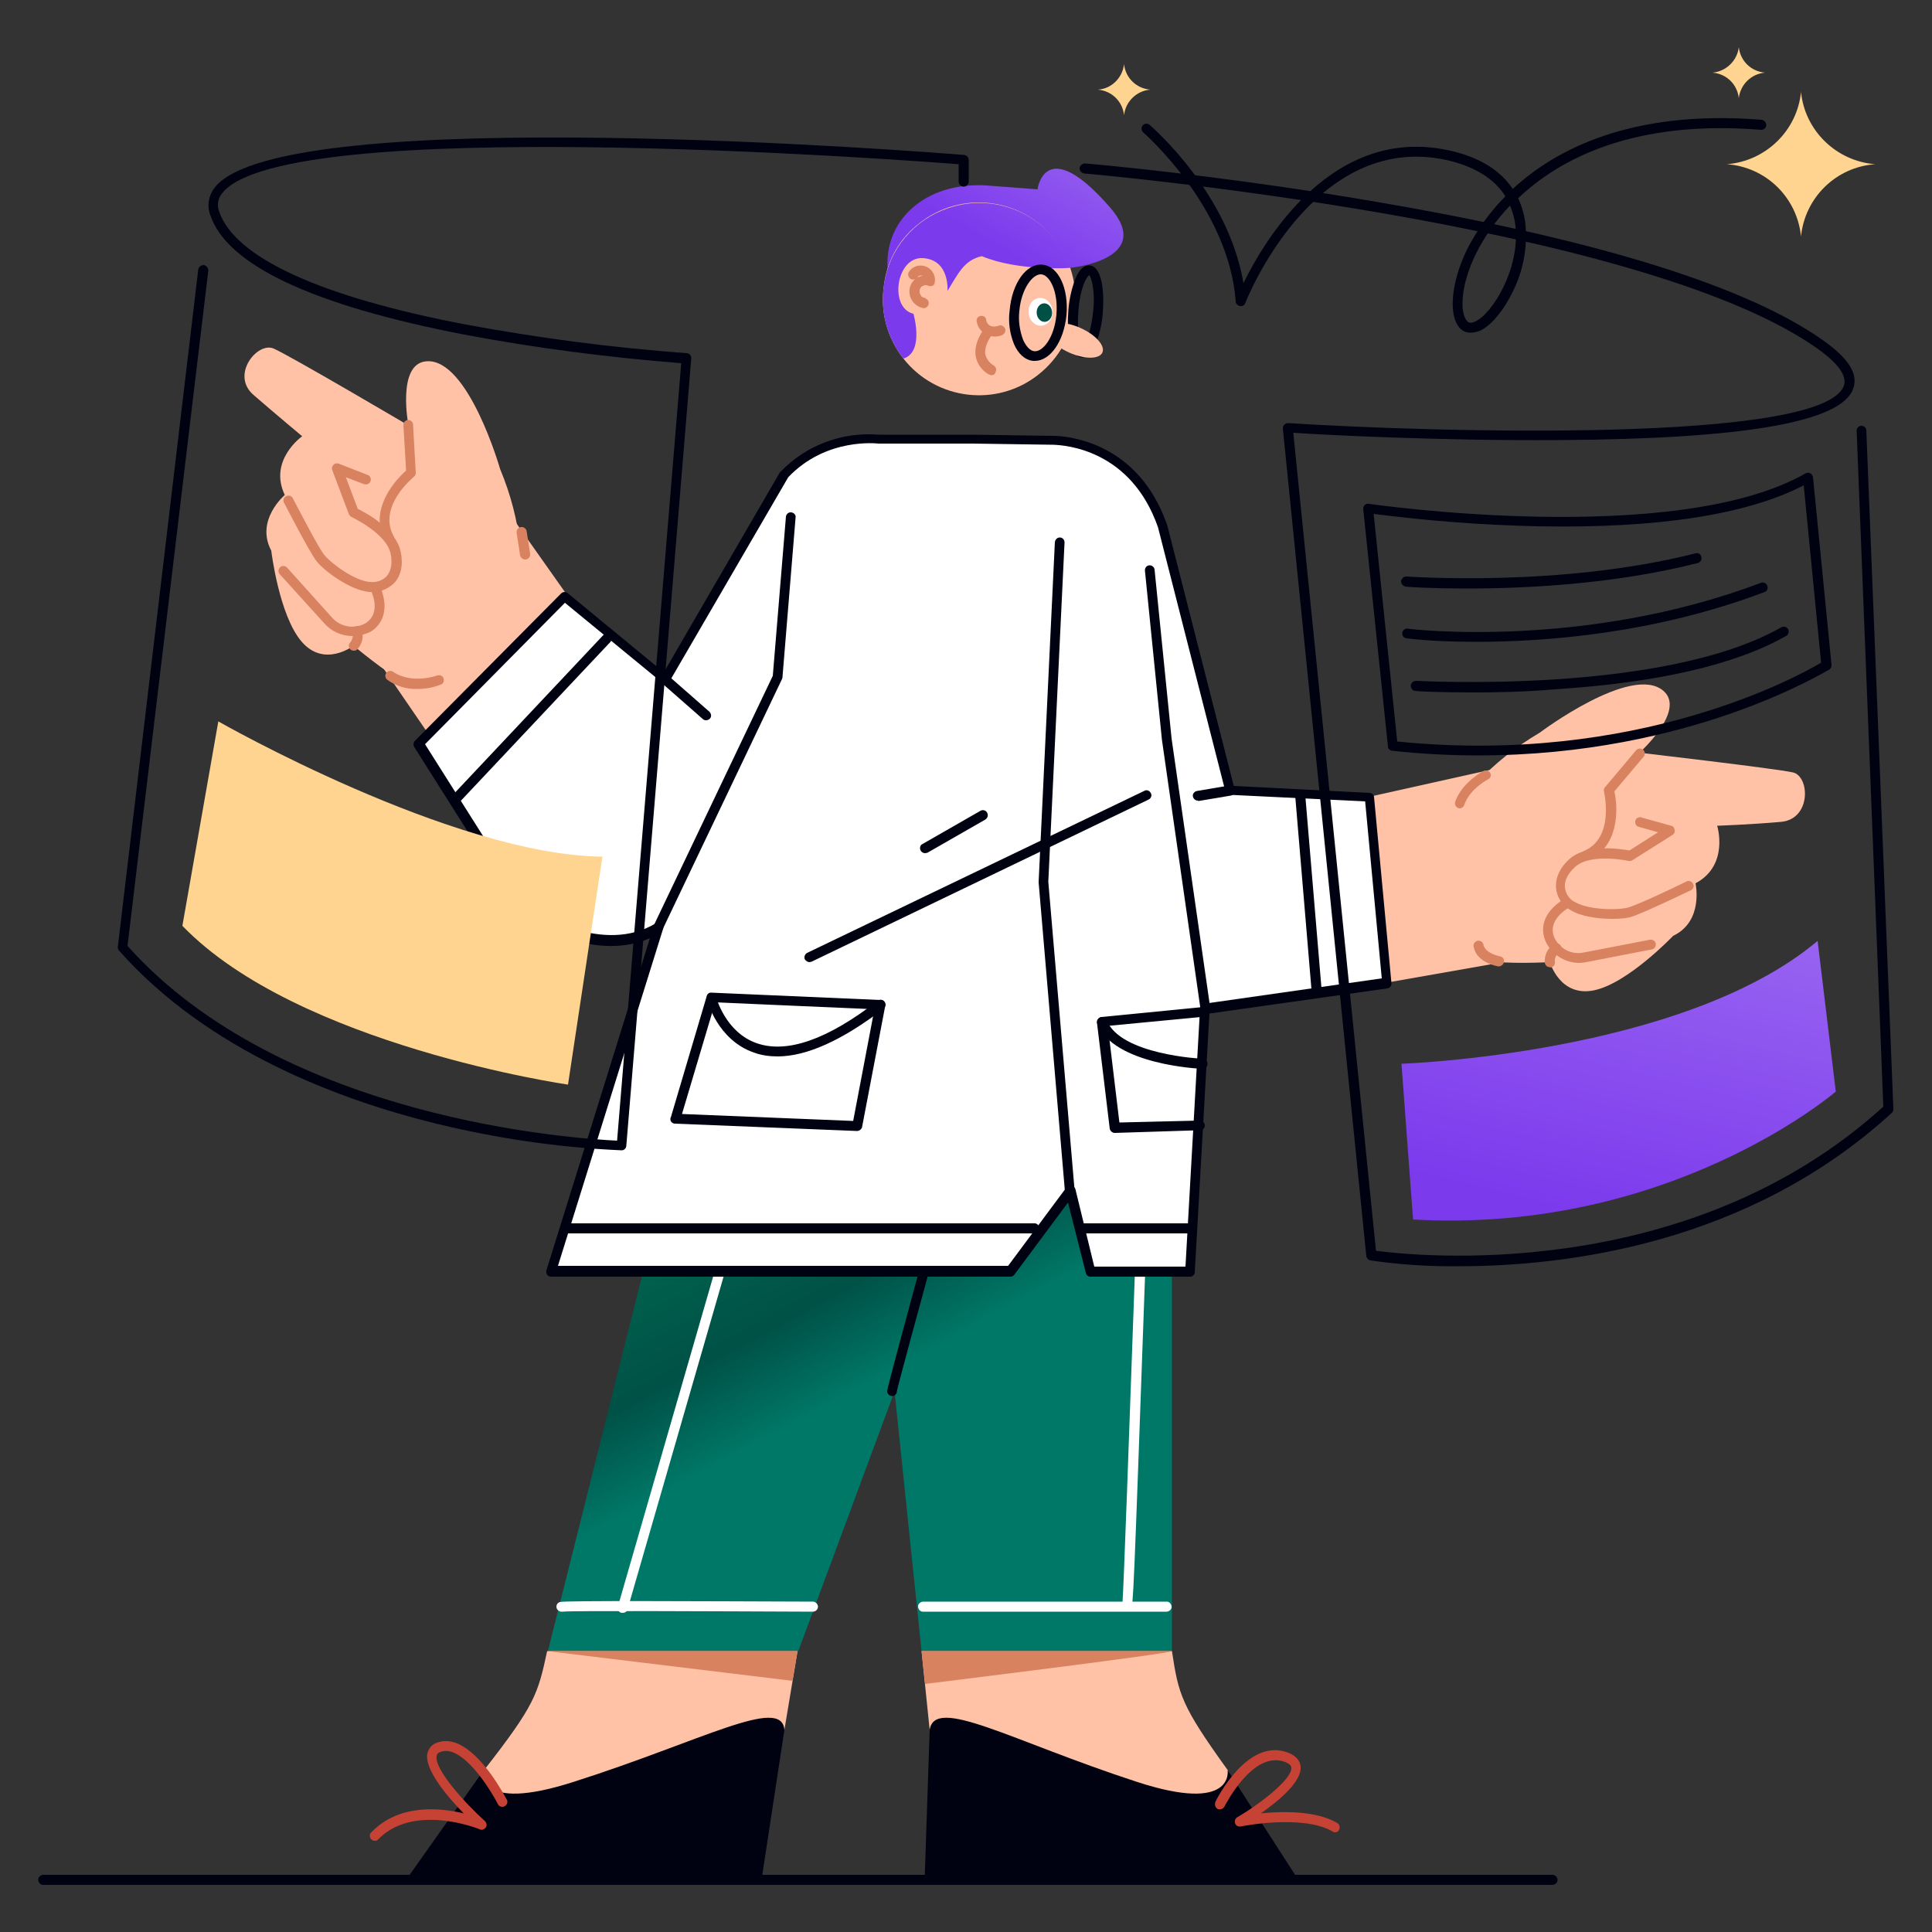 <svg transform="scale(1)" version="1.1" id="Layer_1" xmlns="http://www.w3.org/2000/svg" xmlns:xlink="http://www.w3.org/1999/xlink" x="0px" y="0px" viewBox="0 0 500 500" xml:space="preserve" class="show_show__wrapper__graphic__5Waiy "><rect x="0" y="0" width="500" height="500" fill="#333333" stroke="none"/><title>React</title><style type="text/css">
	.st0{fill:url(#SVGID_1_);}
	.st1{fill:#FFC2A7;}
	.st2{fill:#000111;}
	.st3{fill:url(#SVGID_00000146477816784685466800000015198074429000291213_);}
	.st4{fill:#D88260;}
	.st5{fill:#FFFFFF;}
	.st6{fill:#005045;}
	.st7{fill:url(#SVGID_00000057123597912838008720000017154809924300144283_);}
	.st8{fill:url(#SVGID_00000077295445568907852940000013838916387138467725_);}
	.st9{fill:#C64234;}
	.st10{fill:#FED490;}
	.st11{fill:url(#SVGID_00000089567897266477963580000005671328842749270425_);}
</style><g id="character"><linearGradient id="SVGID_1_" gradientUnits="userSpaceOnUse" x1="301.422" y1="511.559" x2="259.172" y2="437.619" gradientTransform="matrix(1 0 0 -1 0 502)"><stop offset="0" style="stop-color: rgb(187, 153, 245);"></stop><stop offset="1" style="stop-color: rgb(124, 58, 237);"></stop></linearGradient><path class="st0" d="M277.1,69.3c0,0,21.9-2.1,10.2-15.6c-16.9-19.4-18.8-4.7-18.8-4.7s-5.1-0.4-13.2-1c-15.9-1-27,9.2-25.5,22.5
		L277.1,69.3z"></path><path class="st1" d="M228.8,73.6c-1.1,6.8,0.7,13.7,5,19.2l0,0c8.5,10.8,24.2,12.7,35,4.1s12.7-24.2,4.1-35
		c-8.5-10.8-24.2-12.7-35-4.1C232.9,61.6,229.6,67.3,228.8,73.6L228.8,73.6z"></path><path class="st2" d="M280.1,92.5h-0.2c-1.5-0.1-2.5-1.6-3.1-4.3c-0.5-2.6-0.5-5.3-0.3-8l0,0c0.2-2.7,0.8-5.3,1.7-7.8
		c1-2.6,2.3-3.8,3.8-3.7s2.5,1.6,3.1,4.3c0.5,2.6,0.5,5.3,0.3,8c-0.2,2.7-0.8,5.3-1.7,7.8C282.7,91.3,281.5,92.5,280.1,92.5z
		 M279.1,80.4c-0.5,5.7,0.5,8.9,1,9.5c0.7-0.5,2.2-3.5,2.8-9.2s-0.5-8.9-1-9.5C281.1,71.7,279.5,74.7,279.1,80.4L279.1,80.4z"></path><ellipse class="st1" transform="matrix(0.407 -0.914 0.914 0.407 84.406 306.259)" cx="278" cy="88.2" rx="3.5" ry="7.8"></ellipse><linearGradient id="SVGID_00000113337635662004680450000016519303767602031003_" gradientUnits="userSpaceOnUse" x1="298.987" y1="512.949" x2="256.737" y2="439.019" gradientTransform="matrix(1 0 0 -1 0 502)"><stop offset="0" style="stop-color: rgb(187, 153, 245);"></stop><stop offset="1" style="stop-color: rgb(124, 58, 237);"></stop></linearGradient><path d="M228.8,73.6c-1.1,6.8,0.7,13.7,5,19.2l0,0
		c5.5-1.7,2.6-11.6,2.6-11.6c-6.4-1.5-4.5-14.9,2.5-14.4s6.3,8.5,6.3,8.5c2.8-4.5,4.3-8,8.9-9c9.3,3.9,22.8,3.1,23,3
		c-4.5-13-18.8-19.9-31.8-15.4C236.5,56.9,230.1,64.5,228.8,73.6L228.8,73.6z" style="fill: url(&quot;#SVGID_00000113337635662004680450000016519303767602031003_&quot;);"></path><path class="st4" d="M239.6,77.1h-0.2c0,0-0.3-0.1-0.2,0S239,77,239,77l-0.2-0.1c-0.1,0-0.2-0.2-0.1,0c-0.1,0-0.1-0.1-0.2-0.2
		c-0.1,0-0.1-0.1-0.2-0.2c-0.2-0.3,0.1,0.1,0-0.1l-0.1-0.2c0,0-0.1-0.3-0.1-0.1c-0.1-0.2-0.1-0.3-0.1-0.5c0,0.1,0,0.1,0,0v-0.3
		c0,0,0-0.3,0-0.1s0-0.2,0-0.2s0-0.2,0.1-0.2s0.1-0.1,0,0c0.1-0.1,0.1-0.2,0.1-0.3s0.1-0.2,0.1-0.1s0.1-0.1,0.1-0.1s0.1-0.1,0.2-0.2
		c-0.1,0.1,0,0,0,0l0.2-0.1c0.2-0.1,0,0,0.1,0l0.2-0.1l0.2-0.1c0.1,0-0.1,0,0.1,0s0.5,0,0.3,0c0.1,0,0.2,0,0.3,0.1
		c0,0,0.3,0.1,0.1,0c0.4,0.2,0.8,0.2,1.1,0.1c0.4-0.1,0.6-0.4,0.7-0.8c0.4-2-0.9-4-2.9-4.4c-1.5-0.3-3,0.3-3.8,1.6
		c-0.4,0.6-0.1,1.4,0.5,1.8c0.6,0.3,1.4,0.1,1.8-0.5c-0.1,0.2,0,0,0.1-0.1c0.2-0.2-0.1,0.1,0.1-0.1l0.3-0.2c-0.2,0.1,0,0,0.1,0
		s0.4-0.1,0.1,0h0.4c-0.1,0-0.2,0-0.1,0c0.1,0,0.4,0.1,0.2,0s0.1,0.1,0.2,0.1c0.2,0.1-0.1-0.1,0.1,0.1c0.1,0.1,0.2,0.2,0.2,0.2
		c-0.2-0.2,0.1,0.1,0.1,0.1s0.1,0.3,0.1,0.1c0,0.1,0.1,0.2,0.1,0.3c0.1,0.2,0-0.1,0,0.1s0,0.5,0,0.2l1.9-0.8c-1.2-0.5-2.5-0.5-3.7,0
		c-1.1,0.5-1.9,1.5-2.2,2.6c-0.6,2.3,0.7,4.6,2.9,5.3c0.1,0,0.2,0,0.3,0.1c0.7,0.2,1.4-0.2,1.6-0.9c0.2-0.7-0.2-1.4-0.9-1.6
		L239.6,77.1z"></path><ellipse class="st5" transform="matrix(0.998 -6.226794e-02 6.226794e-02 0.998 -4.501 16.926)" cx="269.3" cy="80.7" rx="3.1" ry="3.6"></ellipse><ellipse class="st6" transform="matrix(0.998 -6.226794e-02 6.226794e-02 0.998 -4.512 16.99)" cx="270.3" cy="80.9" rx="2" ry="2.4"></ellipse><path class="st4" d="M256.6,97.1c-0.2,0-0.5-0.1-0.7-0.2c-1.8-1-3-2.7-3.4-4.7c-0.6-3.7,2.3-7.3,2.4-7.4c0.5-0.6,1.3-0.6,1.8-0.2
		c0.6,0.5,0.6,1.3,0.2,1.8l0,0c0,0-2.3,2.8-1.9,5.3c0.3,1.2,1.1,2.3,2.2,2.9c0.6,0.4,0.8,1.2,0.4,1.8
		C257.5,96.9,257.1,97.1,256.6,97.1L256.6,97.1z"></path><path class="st4" d="M257.4,87.1c-0.7,0-1.5-0.2-2.2-0.5c-1.2-0.7-2.1-1.8-2.4-3.2c-0.2-0.7,0.1-1.4,0.8-1.6
		c0.7-0.2,1.4,0.1,1.6,0.8c0,0.1,0,0.1,0,0.2c0.1,0.6,0.5,1.2,1,1.5c0.7,0.3,1.5,0.3,2.2,0c0.7-0.3,1.4,0.1,1.7,0.7
		s-0.1,1.4-0.7,1.7C258.8,87,258.1,87.1,257.4,87.1z"></path><path class="st2" d="M267.8,93.4h-0.4c-2.1-0.2-3.9-1.8-5-4.4c-1.1-2.8-1.5-5.7-1.1-8.7l0,0c0.6-7,4.3-12.2,8.5-11.8
		s6.8,6.2,6.2,13.1C275.3,88.4,271.8,93.4,267.8,93.4z M263.8,80.5L263.8,80.5c-0.3,2.5,0.1,5.1,1,7.5c0.8,1.7,1.8,2.8,2.9,2.9
		c2.2,0.2,5.2-3.6,5.7-9.5s-1.7-10.2-3.9-10.4S264.3,74.7,263.8,80.5z"></path><path class="st1" d="M129.4,121.3c0,0-8.2-28.6-19-27.8c-7.8,0.5-4.7,16.6-4.7,16.6S75,92,70.8,90.2s-11.2,6.8-5.2,12
		s12.6,10.7,12.6,10.7s-8.8,6.2-4.5,15.2c0,0-7.7,6.5-3.5,14.4c0,0,2,16.8,7.9,23.6s13.4,1,13.4,1s8.3,7,13.6,9.8
		c7.2,3.7,18.4,3.4,23.3-3.4C131,170,141.1,149.4,129.4,121.3z"></path><path class="st4" d="M96.3,153.2c-0.3,0-0.6,0-0.8,0c-4.9-0.5-11.6-5.4-13.6-8s-8.1-14.6-8.4-15.1c-0.3-0.6-0.1-1.4,0.6-1.7
		c0.6-0.3,1.4-0.1,1.7,0.6c1.8,3.4,6.6,12.7,8.1,14.6c1.8,2.2,7.8,6.7,11.8,7c1.6,0.2,3.2-0.3,4.3-1.4c1.2-1.3,1.6-3.4,1.1-5.9
		c-1.1-5.3-10-9.4-10.1-9.5c-0.3-0.1-0.5-0.4-0.7-0.7L86,121.7c-0.3-0.7,0.1-1.4,0.7-1.7c0.3-0.1,0.6-0.1,1,0l7.4,2.9
		c0.7,0.2,1,1,0.8,1.6c-0.2,0.7-1,1-1.6,0.8c0,0,0,0-0.1,0l-4.7-1.8l3.1,8.2c2.1,1,9.9,5.2,11.1,11.1c0.7,3.3,0.1,6.2-1.7,8.1
		C100.4,152.4,98.4,153.3,96.3,153.2z"></path><path class="st4" d="M91.2,164.6c-2.8,0-5.4-1.2-7.2-3.2l-11.6-12.8c-0.5-0.5-0.4-1.3,0.1-1.8c0.5-0.5,1.3-0.4,1.8,0.1l0,0
		l11.6,12.9c2.2,2.5,5.8,3.1,8.7,1.5c2.5-1.6,3.1-4.6,1.4-8.5c-0.3-0.7,0-1.4,0.7-1.7c0.7-0.3,1.4,0,1.7,0.7
		c2.1,5.1,1.2,9.4-2.5,11.7C94.4,164.2,92.8,164.6,91.2,164.6z"></path><path class="st4" d="M91.6,168.4c-0.3,0-0.6-0.1-0.9-0.3c-0.5-0.5-0.6-1.3-0.1-1.8c0.6-0.7,0.9-1.7,0.6-2.6
		c-0.2-0.7,0.1-1.4,0.8-1.6c0.7-0.2,1.4,0.1,1.6,0.7c0.6,1.8,0.2,3.8-1.1,5.2C92.3,168.3,91.9,168.4,91.6,168.4z"></path><path class="st4" d="M100.8,140.6c-0.5,0-0.9-0.2-1.1-0.6c-4.1-7.3,1.5-14.8,5.4-18.2l-0.7-11.8c0-0.7,0.5-1.3,1.2-1.3
		c0.7,0,1.3,0.5,1.3,1.2l0.7,12.4c0,0.4-0.1,0.8-0.5,1.1c-0.1,0.1-9.5,7.7-5.2,15.4c0.3,0.6,0.1,1.4-0.5,1.7
		C101.2,140.6,101,140.6,100.8,140.6L100.8,140.6z"></path><polygon class="st1" points="132.7,134.1 154.1,164.4 114.4,195.1 98.7,172.2 	"></polygon><path class="st4" d="M108.1,178.3c-2.8,0.1-5.6-0.7-7.9-2.4c-0.6-0.5-0.6-1.3-0.2-1.8c0.5-0.6,1.3-0.6,1.8-0.2
		c0.2,0.1,4.2,3.2,11.4,0.9c0.7-0.2,1.4,0.1,1.6,0.8c0,0,0,0,0,0c0.2,0.7-0.1,1.4-0.8,1.6C112.2,177.9,110.2,178.3,108.1,178.3z"></path><path class="st4" d="M135.9,144.8c-0.6,0-1.2-0.5-1.3-1.1l-0.9-5.8c-0.1-0.7,0.4-1.4,1.1-1.5s1.4,0.4,1.5,1.1l0.9,5.8
		c0.1,0.7-0.4,1.4-1.1,1.5c0,0,0,0,0,0L135.9,144.8z"></path><path class="st1" d="M398.5,189.6c0,0,23.8-17.9,32-10.8c5.9,5.1-6.2,16-6.2,16s35.3,4.1,39.7,5.1s4.8,12.1-3.1,12.8
		s-16.5,1-16.5,1s3.2,10.2-5.6,14.9c0,0,2.2,9.8-5.8,13.6c0,0-11.7,12.3-20.5,14.1s-11.4-7.3-11.4-7.3s-10.9,0.6-16.7-0.4
		c-8-1.3-16.8-8.4-16.5-16.8C367.9,227.6,372.2,205.1,398.5,189.6z"></path><path class="st4" d="M417.2,237.8c-3.6,0-8.1-0.6-10.8-2.3c-2.1-1.2-3.5-3.3-3.7-5.7c-0.2-2.6,1-5.3,3.5-7.5
		c4.5-4,13.2-2.6,15.5-2.2l7.4-4.7l-4.9-1.4c-0.7-0.1-1.1-0.8-1-1.5s0.8-1.1,1.5-1c0.1,0,0.1,0,0.2,0.1l7.6,2.1
		c0.5,0.1,0.8,0.5,0.9,1.1c0.1,0.5-0.1,1-0.6,1.3l-10.3,6.5c-0.3,0.2-0.7,0.3-1,0.2c-0.1,0-9.7-2.1-13.8,1.5
		c-1.9,1.7-2.9,3.6-2.7,5.4c0.2,1.6,1.1,3,2.5,3.7c3.5,2.1,11,2.2,13.7,1.5c2.4-0.6,11.9-5.1,15.3-6.8c0.6-0.3,1.4,0,1.7,0.7
		c0.3,0.6,0,1.3-0.6,1.6c-0.5,0.2-12.6,6.1-15.8,7C420.5,237.7,418.8,237.8,417.2,237.8z"></path><path class="st4" d="M408.7,249.2c-3.8,0-7.3-2.3-8.8-5.8c-1.6-4,0.3-8,5-10.8c0.6-0.3,1.4-0.1,1.7,0.5c0.3,0.6,0.1,1.3-0.4,1.7
		c-3.6,2.1-5.1,4.9-4,7.7c1.3,3,4.5,4.7,7.7,4l17.1-3.3c0.7-0.1,1.4,0.3,1.5,1c0.1,0.7-0.3,1.4-1,1.5l-17,3.3
		C410,249.1,409.3,249.2,408.7,249.2z"></path><path class="st4" d="M401.1,250.3c-0.7,0-1.2-0.5-1.3-1.1c-0.2-1.9,0.7-3.8,2.3-4.9c0.6-0.4,1.4-0.2,1.8,0.4
		c0.4,0.6,0.2,1.4-0.4,1.8c-0.8,0.6-1.2,1.5-1.1,2.5c0.1,0.7-0.4,1.3-1.1,1.4L401.1,250.3z"></path><path class="st4" d="M410.5,222.6c-0.7,0-1.3-0.5-1.3-1.2c0-0.5,0.3-1,0.8-1.2c8-3.5,5.1-15.3,5.1-15.4c-0.1-0.4,0-0.8,0.3-1.1
		l8-9.5c0.5-0.6,1.3-0.6,1.8-0.2c0.6,0.5,0.6,1.3,0.2,1.8l-7.6,9c1.1,5,1,14.4-6.7,17.8C410.8,222.5,410.6,222.6,410.5,222.6z"></path><polygon class="st1" points="386.7,199 354.4,206.2 358.9,254.3 391.3,248.6 	"></polygon><path class="st4" d="M377.8,209.2c-0.1,0-0.3,0-0.4-0.1c-0.7-0.2-1-1-0.8-1.6c1.8-5.1,7.2-7.9,7.4-8c0.6-0.3,1.4,0,1.7,0.6
		c0.3,0.6,0,1.3-0.6,1.6c0,0-4.7,2.4-6.1,6.5C378.8,208.8,378.3,209.2,377.8,209.2z"></path><path class="st4" d="M388,250.1h-0.2c-0.2,0-5.6-0.9-6.4-5c-0.2-0.7,0.2-1.4,0.9-1.6s1.4,0.2,1.6,0.9c0,0,0,0.1,0,0.1
		c0.5,2.3,4.3,3,4.3,3c0.7,0.1,1.2,0.8,1,1.5C389.1,249.6,388.6,250,388,250.1z"></path><linearGradient id="SVGID_00000075882136009485877660000012380166467248925871_" gradientUnits="userSpaceOnUse" x1="139.478" y1="299.504" x2="232.288" y2="127.654" gradientTransform="matrix(1 0 0 -1 0 502)"><stop offset="0" style="stop-color: rgb(0, 167, 111);"></stop><stop offset="0.78" style="stop-color: rgb(0, 81, 70);"></stop><stop offset="0.91" style="stop-color: rgb(0, 120, 104);"></stop></linearGradient><path d="M259.2,221c22.6,0,8.7,18.3,8.7,40.9
		l-61.3,165.4h-64.8L181.5,269C200.7,211.5,259.2,221,259.2,221z" style="fill: url(&quot;#SVGID_00000075882136009485877660000012380166467248925871_&quot;);"></path><linearGradient id="SVGID_00000074436378076976541280000008008143848684441023_" gradientUnits="userSpaceOnUse" x1="183.989" y1="323.544" x2="276.8" y2="151.694" gradientTransform="matrix(1 0 0 -1 0 502)"><stop offset="0" style="stop-color: rgb(0, 167, 111);"></stop><stop offset="0.78" style="stop-color: rgb(0, 81, 70);"></stop><stop offset="0.91" style="stop-color: rgb(0, 120, 104);"></stop></linearGradient><path d="M262.4,221L262.4,221
		c22.6,0,40.9,18.3,40.9,40.9v165.4h-64.8l-16.6-159.6c-3.2-22.4,12.3-43.1,34.7-46.3C258.5,221.1,260.5,221,262.4,221z" style="fill: url(&quot;#SVGID_00000074436378076976541280000008008143848684441023_&quot;);"></path><path class="st1" d="M303.3,427.3c1.7,11.2,2.3,14,14.5,30.9c2.8,22.9-77.2-10.5-77.2-10.5l-2.1-20.4H303.3z"></path><path class="st2" d="M240.6,447.7l-1.3,38.7l96.7,0.1l-18.3-28.4c0,0,2,11.4-23.6,3C261.6,450.5,241.9,438.8,240.6,447.7z"></path><path class="st1" d="M141.6,427.3c-2.4,11.2-3.2,14-16.4,30.9c-4.2,22.9,77.8-10.5,77.8-10.5l3.4-20.4H141.6z"></path><path class="st2" d="M203,447.7l-5.9,38.7l-92,0.1l20.1-28.4c0,0-2.7,11.4,23.4,3C181.8,450.5,202.3,438.8,203,447.7z"></path><path class="st5" d="M145.3,417.1c-0.7,0-1.3-0.6-1.3-1.3c0-0.5,0.3-1,0.9-1.2c1.2-0.4,36.3-0.2,65.6-0.1c0.7,0.1,1.2,0.7,1.2,1.4
		c-0.1,0.6-0.5,1.1-1.2,1.2l0,0c-24.9-0.1-62.6-0.3-64.9,0H145.3z"></path><path class="st5" d="M301.8,417.1H239c-0.7,0.1-1.3-0.5-1.4-1.2c-0.1-0.7,0.5-1.3,1.2-1.4c0.1,0,0.2,0,0.2,0h62.8
		c0.7-0.1,1.3,0.5,1.4,1.2s-0.5,1.3-1.2,1.4C301.9,417.1,301.8,417.1,301.8,417.1L301.8,417.1z"></path><path class="st5" d="M291.7,416.3c-0.3,0-0.7-0.1-0.9-0.4c-0.3-0.3-0.4-0.8-0.3-1.2c0.5-4.9,6.2-171.6,6.3-173.1
		c0-0.7,0.6-1.3,1.3-1.3l0,0c0.7,0,1.3,0.6,1.3,1.3c0,0.4-1.5,45-3,86.8c-3.1,86.9-3.1,86.9-3.7,87.5
		C292.3,416.1,292,416.3,291.7,416.3z"></path><path class="st5" d="M161.2,417.4c-0.1,0-0.2,0-0.4,0c-0.7-0.2-1.1-0.9-0.9-1.6l53.7-186c0.2-0.7,0.9-1.1,1.6-0.9s1.1,0.9,0.9,1.6
		l0,0l-53.7,186C162.3,417,161.8,417.4,161.2,417.4z"></path><polygon class="st4" points="141.6,427.3 205.1,435 206.4,427.3 	"></polygon><path class="st4" d="M303.3,427.3c0.3,0.6-63.9,8.5-63.9,8.5l-0.9-8.5H303.3z"></path><path class="st9" d="M97,476.4c-0.7,0-1.3-0.6-1.3-1.3c0-0.3,0.1-0.7,0.4-0.9c7.1-7.4,17.7-6.4,23.9-4.9
		c-4.3-4.4-10.2-11.4-9.4-15.5c0.3-1.3,1.2-2.4,2.5-2.8c3.7-1.4,8,0.7,12.6,6.4c2.1,2.6,3.9,5.5,5.5,8.4c0.3,0.6,0,1.4-0.7,1.7
		c-0.6,0.3-1.3,0-1.6-0.5c-2.3-4.5-9.5-15.7-14.9-13.6c-0.8,0.3-0.9,0.6-1,1c-0.7,3.4,7.3,12.2,12.5,16.9c0.5,0.5,0.6,1.3,0.1,1.8
		c-0.4,0.4-1,0.6-1.5,0.3c-0.2-0.1-17.1-6.9-26.3,2.7C97.6,476.3,97.3,476.4,97,476.4z"></path><path class="st9" d="M345.5,474.2c-0.2,0-0.5-0.1-0.6-0.2c-7.6-4.5-23.6-1.4-23.8-1.3c-0.7,0.1-1.4-0.3-1.5-1
		c-0.1-0.5,0.1-1.1,0.6-1.4c6-3.5,14.2-9.9,14-12.8c0-0.2-0.1-0.9-1.6-1.5c-8.4-3.2-15.6,11.4-15.7,11.5c-0.3,0.6-1,0.9-1.7,0.7
		c-0.6-0.3-0.9-1-0.7-1.7c0,0,0-0.1,0-0.1c0.3-0.7,8.4-16.9,18.9-12.8c2.5,1,3.1,2.5,3.2,3.6c0.3,3.9-5.6,8.8-10.3,12.1
		c5.7-0.6,14.4-0.7,19.8,2.5c0.6,0.4,0.8,1.1,0.4,1.8C346.4,474,345.9,474.2,345.5,474.2L345.5,474.2z"></path><path class="st2" d="M230.9,361.3c-0.7,0-1.3-0.6-1.3-1.3c0,0,0,0,0,0c0-1.4,18.5-68.5,26.4-97.3c0.1-0.5,0.6-0.9,1.1-0.9l10.6-1.2
		c0.7-0.1,1.3,0.4,1.4,1.1c0,0,0,0,0,0c0.1,0.7-0.4,1.3-1.1,1.4l-9.8,1.1c-7.3,26.6-25.6,93.1-26.1,95.9
		C232.1,360.8,231.5,361.3,230.9,361.3z"></path><path class="st5" d="M312,261l46.9-6.6l-4.5-48.1l-36.1-1.7l-17.4-68.2c-7-20.3-24.1-22.3-28.4-22.3l-20.7-0.3h-24.3
		c-9.1-0.8-18.1,2.6-24.5,9.2l-30.8,53L146,154.4l-37.8,38.2l27.2,43.2c0,0,19.3,13.9,34.8,4.4l-27.7,88.9h118.8l15.5-20.8l5.3,20.8
		H308l3.9-68.5L312,261z"></path><path class="st2" d="M308,330.4h-25.8c-0.6,0-1.1-0.4-1.2-1l-4.6-18.2l-13.9,18.7c-0.2,0.3-0.6,0.5-1,0.5H142.6
		c-0.4,0-0.8-0.2-1-0.5c-0.2-0.3-0.3-0.8-0.2-1.1l26.8-86c-6.2,2.7-13.5,2.7-21.5,0c-4.2-1.4-8.2-3.4-11.9-5.9
		c-0.1-0.1-0.2-0.2-0.3-0.4l-27.3-43.2c-0.3-0.5-0.2-1.2,0.2-1.6l37.8-38.1c0.5-0.5,1.2-0.5,1.7-0.1l24.9,20.5l30-51.7
		c0-0.1,0.1-0.2,0.2-0.2c6.6-6.9,16-10.4,25.5-9.6h24.3l20.7,0.3c3.6,0,22.1,1.4,29.6,23.2l17.2,67.4l35.1,1.8
		c0.6,0,1.2,0.5,1.2,1.1l4.5,48.1c0.1,0.7-0.4,1.3-1.1,1.4l-46,6.5l-3.8,67C309.2,329.8,308.7,330.4,308,330.4z M283.2,327.8h23.6
		l3.8-67.3c0-0.6,0.5-1.1,1.2-1.2c0.4,0,0.7,0.1,1,0.3l44.8-6.4l-4.3-45.8l-35-1.7c-0.6,0-1.1-0.4-1.2-1l-17.4-68.2
		c-7-20.1-23.9-21.3-27.2-21.4l-20.7-0.3h-24.5c-0.1,0-13.4-1.7-23.3,8.7l-30.7,52.8c-0.3,0.6-1.1,0.8-1.7,0.5
		c-0.1,0-0.1-0.1-0.2-0.1l-25.2-20.7l-36.2,36.6l26.6,42.1c2,1.4,19.4,12.6,33.2,4.2c0.5-0.3,1-0.2,1.4,0.1c0.4,0.3,0.6,0.9,0.4,1.4
		l-27.2,87.2h116.5l15.1-20.3c0.4-0.6,1.2-0.7,1.8-0.3c0.2,0.2,0.4,0.4,0.5,0.7L283.2,327.8z"></path><path class="st2" d="M170.3,241.5c-0.2,0-0.4,0-0.6-0.1c-0.6-0.3-0.9-1.1-0.6-1.7l30.9-64.8l3.4-41.2c0.1-0.7,0.7-1.2,1.4-1.1
		c0.7,0.1,1.2,0.7,1.1,1.3l-3.4,41.4c0,0.2-0.1,0.3-0.1,0.4l-31,65C171.2,241.2,170.8,241.5,170.3,241.5z"></path><path class="st2" d="M312,262.3c-0.6,0-1.2-0.5-1.3-1.1l-10-69.8l-4.4-43.8c0-0.7,0.5-1.3,1.2-1.3c0.6,0,1.2,0.4,1.3,1.1l4.4,43.7
		l10,69.7c0.1,0.7-0.4,1.3-1.1,1.4c0,0,0,0,0,0L312,262.3z"></path><path class="st2" d="M209.5,249c-0.5,0-0.9-0.3-1.2-0.7c-0.3-0.6,0-1.4,0.6-1.7l87.2-41.9c0.6-0.4,1.4-0.1,1.7,0.5
		c0.4,0.6,0.1,1.4-0.5,1.7c-0.1,0-0.1,0.1-0.2,0.1L210,248.9C209.8,248.9,209.7,249,209.5,249z"></path><path class="st2" d="M239.4,220.8c-0.7,0-1.3-0.6-1.3-1.3c0-0.5,0.2-0.9,0.7-1.1l15-8.6c0.6-0.3,1.4-0.1,1.7,0.6
		c0.3,0.6,0.1,1.3-0.5,1.7l-15,8.6C239.8,220.7,239.6,220.8,239.4,220.8z"></path><path class="st2" d="M182.7,186.4c-0.3,0-0.6-0.1-0.8-0.3l-10.6-9.3c-0.5-0.5-0.5-1.3,0-1.8c0.5-0.5,1.2-0.5,1.7-0.1l10.6,9.3
		c0.5,0.5,0.6,1.3,0.1,1.8C183.4,186.3,183,186.4,182.7,186.4L182.7,186.4z"></path><path class="st2" d="M310,207.2c-0.7,0-1.3-0.6-1.3-1.3c0-0.6,0.5-1.1,1.1-1.2l8.3-1.4c0.7-0.1,1.4,0.4,1.5,1.1s-0.4,1.4-1.1,1.5
		l0,0l-8.3,1.4L310,207.2z"></path><path class="st2" d="M118.4,207.6c-0.3,0-0.6-0.1-0.9-0.4c-0.5-0.5-0.5-1.3,0-1.8l38.6-41c0.5-0.5,1.3-0.5,1.8-0.1s0.5,1.3,0.1,1.8
		l-38.6,41C119.2,207.4,118.8,207.6,118.4,207.6z"></path><path class="st2" d="M340.7,257.2c-0.7,0-1.2-0.5-1.3-1.2l-4.2-50c-0.1-0.7,0.5-1.3,1.2-1.4c0.7-0.1,1.3,0.5,1.4,1.2c0,0,0,0,0,0
		l4.2,50c0.1,0.7-0.5,1.3-1.2,1.4c0,0,0,0,0,0L340.7,257.2z"></path><path class="st2" d="M267.6,319.2H146.4c-0.7,0.1-1.3-0.5-1.4-1.2c-0.1-0.7,0.5-1.3,1.2-1.4c0.1,0,0.2,0,0.2,0h121.2
		c0.7-0.1,1.3,0.5,1.4,1.2s-0.5,1.3-1.2,1.4C267.8,319.2,267.7,319.2,267.6,319.2z"></path><path class="st2" d="M307.8,319.2h-27.3c-0.7-0.1-1.2-0.7-1.2-1.4c0.1-0.6,0.5-1.1,1.2-1.2h27.3c0.7-0.1,1.3,0.5,1.4,1.2
		s-0.5,1.3-1.2,1.4C308,319.2,307.9,319.2,307.8,319.2z"></path><path class="st2" d="M276.9,309.5c-0.7,0-1.2-0.5-1.3-1.2l-6.8-79.9c0-0.1,0-0.1,0-0.2l4.2-87.9c0.1-0.7,0.6-1.2,1.3-1.2
		c0.7,0,1.2,0.6,1.2,1.3l-4.2,87.8l6.8,79.8c0.1,0.7-0.5,1.3-1.2,1.4L276.9,309.5z"></path><path class="st2" d="M221.8,292.7L221.8,292.7l-47.1-1.9c-0.7,0-1.3-0.6-1.2-1.3c0-0.1,0-0.2,0.1-0.3l9.3-31.4
		c0.1-0.6,0.7-1,1.3-0.9l43.7,1.9c0.7,0,1.2,0.6,1.2,1.3c0,0.1,0,0.1,0,0.2l-6,31.4C223,292.2,222.4,292.7,221.8,292.7z
		 M176.5,288.3l44.3,1.8l5.5-28.9l-41.2-1.8L176.5,288.3z"></path><path class="st2" d="M201.2,273.4c-2.1,0-4.2-0.3-6.1-1c-9.5-3.3-12.1-13.5-12.2-13.9c-0.1-0.7,0.3-1.4,1-1.5
		c0.6-0.1,1.2,0.3,1.4,0.9c0,0.1,2.4,9.3,10.6,12.1c7.8,2.7,18.3-1,31.1-10.9c0.5-0.5,1.3-0.5,1.8,0c0.5,0.5,0.5,1.3,0,1.8
		c-0.1,0.1-0.1,0.1-0.2,0.2C218,269.2,208.8,273.4,201.2,273.4z"></path><path class="st2" d="M288.5,293.2c-0.6,0-1.2-0.5-1.3-1.1l-3.3-27.4c0-0.4,0-0.7,0.3-1c0.2-0.3,0.5-0.4,0.9-0.5l25.4-2.5
		c0.7-0.1,1.3,0.4,1.4,1.1c0.1,0.7-0.4,1.3-1.1,1.4c0,0,0,0,0,0l-24.1,2.3l3,25l20.8-0.5c0.7,0,1.3,0.6,1.3,1.2
		c0,0.7-0.5,1.3-1.2,1.3c0,0,0,0,0,0L288.5,293.2L288.5,293.2z"></path><path class="st2" d="M311.2,276.6L311.2,276.6c-1,0-23-1.1-27.2-11.6c-0.3-0.7,0.1-1.4,0.7-1.7s1.4,0.1,1.7,0.7
		c3.5,9,24.6,10,24.8,10c0.7,0,1.3,0.6,1.3,1.3C312.5,276.1,311.9,276.6,311.2,276.6L311.2,276.6z"></path></g><g id="line"><path class="st2" d="M401.9,487.8H11.3c-0.7,0.1-1.3-0.5-1.4-1.2s0.5-1.3,1.2-1.4c0.1,0,0.2,0,0.2,0h390.6c0.7,0.1,1.2,0.7,1.2,1.4
		C403,487.3,402.5,487.7,401.9,487.8z"></path></g><g id="screen"><path class="st2" d="M160.9,297.7L160.9,297.7c-16.3-0.7-32.5-3.1-48.4-7c-24.7-6.1-58.8-18.8-81.7-44.7c-0.2-0.3-0.4-0.6-0.3-1
		L51.3,69.8c0.1-0.7,0.7-1.2,1.4-1.2c0.7,0.1,1.2,0.7,1.2,1.4c0,0,0,0.1,0,0.1L33,244.8c40.3,45.1,116.2,49.9,126.7,50.4l16.6-201.2
		c-18.8-1.5-37.6-3.9-56.1-7.4c-39.3-7.6-61.5-18-65.8-31c-0.9-2.4-0.4-5.1,1.2-7.1c17.6-22.4,186.7-9,193.9-8.4
		c0.7,0.1,1.2,0.6,1.2,1.3V47c0,0.7-0.6,1.3-1.3,1.3l0,0c-0.7,0-1.3-0.6-1.3-1.3c0,0,0,0,0,0v-4.5C232.7,41.3,73.5,29.5,57.5,50
		c-1.1,1.3-1.4,3.1-0.8,4.7c4,11.9,26.1,22.1,63.9,29.3c18.9,3.5,38,6,57.1,7.4c0.7,0,1.2,0.6,1.2,1.3c0,0,0,0,0,0l-16.8,203.7
		C162.1,297.2,161.5,297.7,160.9,297.7z"></path><path class="st2" d="M377.6,327.7c-7.6,0.1-15.3-0.4-22.9-1.5c-0.6-0.1-1-0.6-1.1-1.1L332,110.9c0-0.4,0.1-0.7,0.4-1
		c0.3-0.3,0.6-0.4,1-0.4c38.2,2.4,138.5,5.3,143.8-9.7c1.1-3.2-3.2-7-7-9.7C423.9,57.5,282,45,280.6,44.9c-0.7-0.1-1.2-0.7-1.2-1.4
		c0.1-0.7,0.7-1.2,1.4-1.2c0,0,0,0,0,0c0.4,0,36.3,3.1,77.5,10.3C413.8,62.2,452,74.1,471.7,88c6.7,4.7,9.3,8.8,7.9,12.6
		c-3,8.6-28,13-76.3,13.3c-31,0.2-61.6-1.4-68.6-1.9l21.4,211.7c9.1,1.2,80.1,9.2,131.3-37.3l-6.9-174.9c0-0.7,0.5-1.3,1.2-1.3
		c0.7,0,1.3,0.5,1.3,1.2l0,0l7,175.6c0,0.4-0.1,0.7-0.4,1C452.5,322,405.2,327.7,377.6,327.7z"></path><path class="st10" d="M56.5,186.7c0,0,60.6,34.6,99.4,35l-8.9,59c0,0-69.9-10.1-99.8-41.1L56.5,186.7z"></path><linearGradient id="SVGID_00000045593530070694859170000013399109829741649550_" gradientUnits="userSpaceOnUse" x1="455.243" y1="372.239" x2="410.192" y2="187.449" gradientTransform="matrix(1 0 0 -1 0 502)"><stop offset="0" style="stop-color: rgb(187, 153, 245);"></stop><stop offset="1" style="stop-color: rgb(124, 58, 237);"></stop></linearGradient><path d="M362.7,275.3c0,0,72.9-2.5,107.7-31.8
		l4.7,39c0,0-42.8,36.9-109.4,33.1L362.7,275.3z" style="fill: url(&quot;#SVGID_00000045593530070694859170000013399109829741649550_&quot;);"></path><path class="st2" d="M382.6,195.5c-7.4,0-14.9-0.4-22.3-1.2c-0.6-0.1-1.1-0.5-1.1-1.1l-6.4-61.5c0-0.4,0.1-0.7,0.4-1
		c0.3-0.3,0.7-0.4,1.1-0.3c0.8,0.1,79.2,11.4,113-7.9c0.4-0.2,0.8-0.2,1.2,0c0.4,0.2,0.6,0.6,0.7,1l4.8,48.6c0,0.5-0.2,0.9-0.6,1.2
		C472.9,173.4,437.9,195.5,382.6,195.5z M361.6,191.9c62.1,6.3,104-17,109.7-20.4l-4.5-45.9c-14.7,7.6-37.8,11.2-68.8,10.6
		c-14.2-0.3-28.4-1.4-42.5-3.2L361.6,191.9z"></path><path class="st2" d="M379.9,152.3c-9.7,0-16-0.4-16.1-0.5c-0.7-0.1-1.2-0.7-1.2-1.4c0.1-0.7,0.7-1.2,1.4-1.2c0.4,0,39.8,2.9,74.8-6
		c0.7-0.2,1.4,0.2,1.5,0.9c0,0,0,0,0,0c0.2,0.7-0.2,1.4-0.9,1.6C417.9,151.2,394.8,152.3,379.9,152.3z"></path><path class="st2" d="M382.2,166.1c-6.1,0-12.2-0.2-18.2-0.9c-0.7-0.1-1.2-0.7-1.1-1.4c0.1-0.7,0.7-1.2,1.4-1.1
		c0.5,0.1,45.6,5.5,91.5-11.9c0.7-0.2,1.4,0.2,1.6,0.9c0.2,0.6-0.1,1.3-0.7,1.5C428.2,164,399.9,166.1,382.2,166.1z"></path><path class="st2" d="M381.1,179.2c-8.9,0-14.7-0.3-14.8-0.4c-0.7,0-1.2-0.6-1.2-1.4c0.1-0.7,0.7-1.2,1.4-1.2
		c0.6,0,63.7,3.6,94.4-13.8c0.6-0.4,1.4-0.2,1.8,0.3c0.4,0.6,0.2,1.4-0.3,1.8c-0.1,0-0.1,0.1-0.2,0.1c-13.2,7.5-33.4,12.1-59.9,13.8
		C394.3,179.1,387,179.2,381.1,179.2z"></path></g><g id="light"><path class="st2" d="M380.6,86.1c-1.1,0-2.1-0.4-2.8-1.2c-3-3.2-2.3-11.7,1.8-20.2c2.6-5.1,5.9-9.8,10-13.9
		c-2.9-4.6-8.1-7.8-15.3-9.4c-34.5-7.5-51.9,36.6-52,37c-0.2,0.6-0.8,0.9-1.4,0.8c-0.6-0.1-1.1-0.6-1.1-1.2
		c-1.8-24.5-23.8-43.6-24-43.8c-0.5-0.5-0.5-1.3,0-1.8c0.4-0.5,1.2-0.5,1.7-0.1c0.9,0.8,20.4,17.7,24.3,41
		c5.5-11.3,23.1-40.9,53.1-34.4c8.8,1.9,13.8,5.8,16.6,10c11.1-10.3,30.9-20.6,64.4-17.9c0.7,0.1,1.2,0.7,1.2,1.4
		c0,0.7-0.6,1.2-1.3,1.2c0,0,0,0,0,0c-33.1-2.7-52.3,7.6-62.9,17.7c1,2.2,1.7,4.6,1.9,7c0.5,5.9-0.6,11.7-3.2,17
		c-2.4,5-5.7,9-8.6,10.3C382.1,85.9,381.4,86.1,380.6,86.1z M390.8,53.2c-3.6,3.7-6.6,8-8.9,12.6c-3.9,8-4.2,15.2-2.2,17.3
		c0.2,0.2,0.7,0.8,2.1,0.1c4.4-2,11.6-13.6,10.4-24.7C392,56.7,391.5,54.9,390.8,53.2z"></path><g id="light-2"><path class="st10" d="M446.9,42.5c10.1,0.7,18.2,8.6,19.2,18.7c1-10.1,9.1-18,19.2-18.7c-10.1-0.8-18.2-8.7-19.2-18.7
			C465.1,33.8,457,41.7,446.9,42.5z"></path><path class="st10" d="M284.1,23.2c3.6,0.3,6.4,3,6.8,6.6c0.4-3.5,3.2-6.3,6.8-6.6c-3.6-0.3-6.4-3-6.8-6.6
			C290.5,20.2,287.6,23,284.1,23.2z"></path><path class="st10" d="M443.2,18.8c3.6,0.3,6.4,3,6.8,6.6c0.4-3.5,3.2-6.3,6.8-6.6c-3.6-0.3-6.4-3-6.8-6.6
			C449.6,15.7,446.7,18.5,443.2,18.8z"></path></g></g></svg>